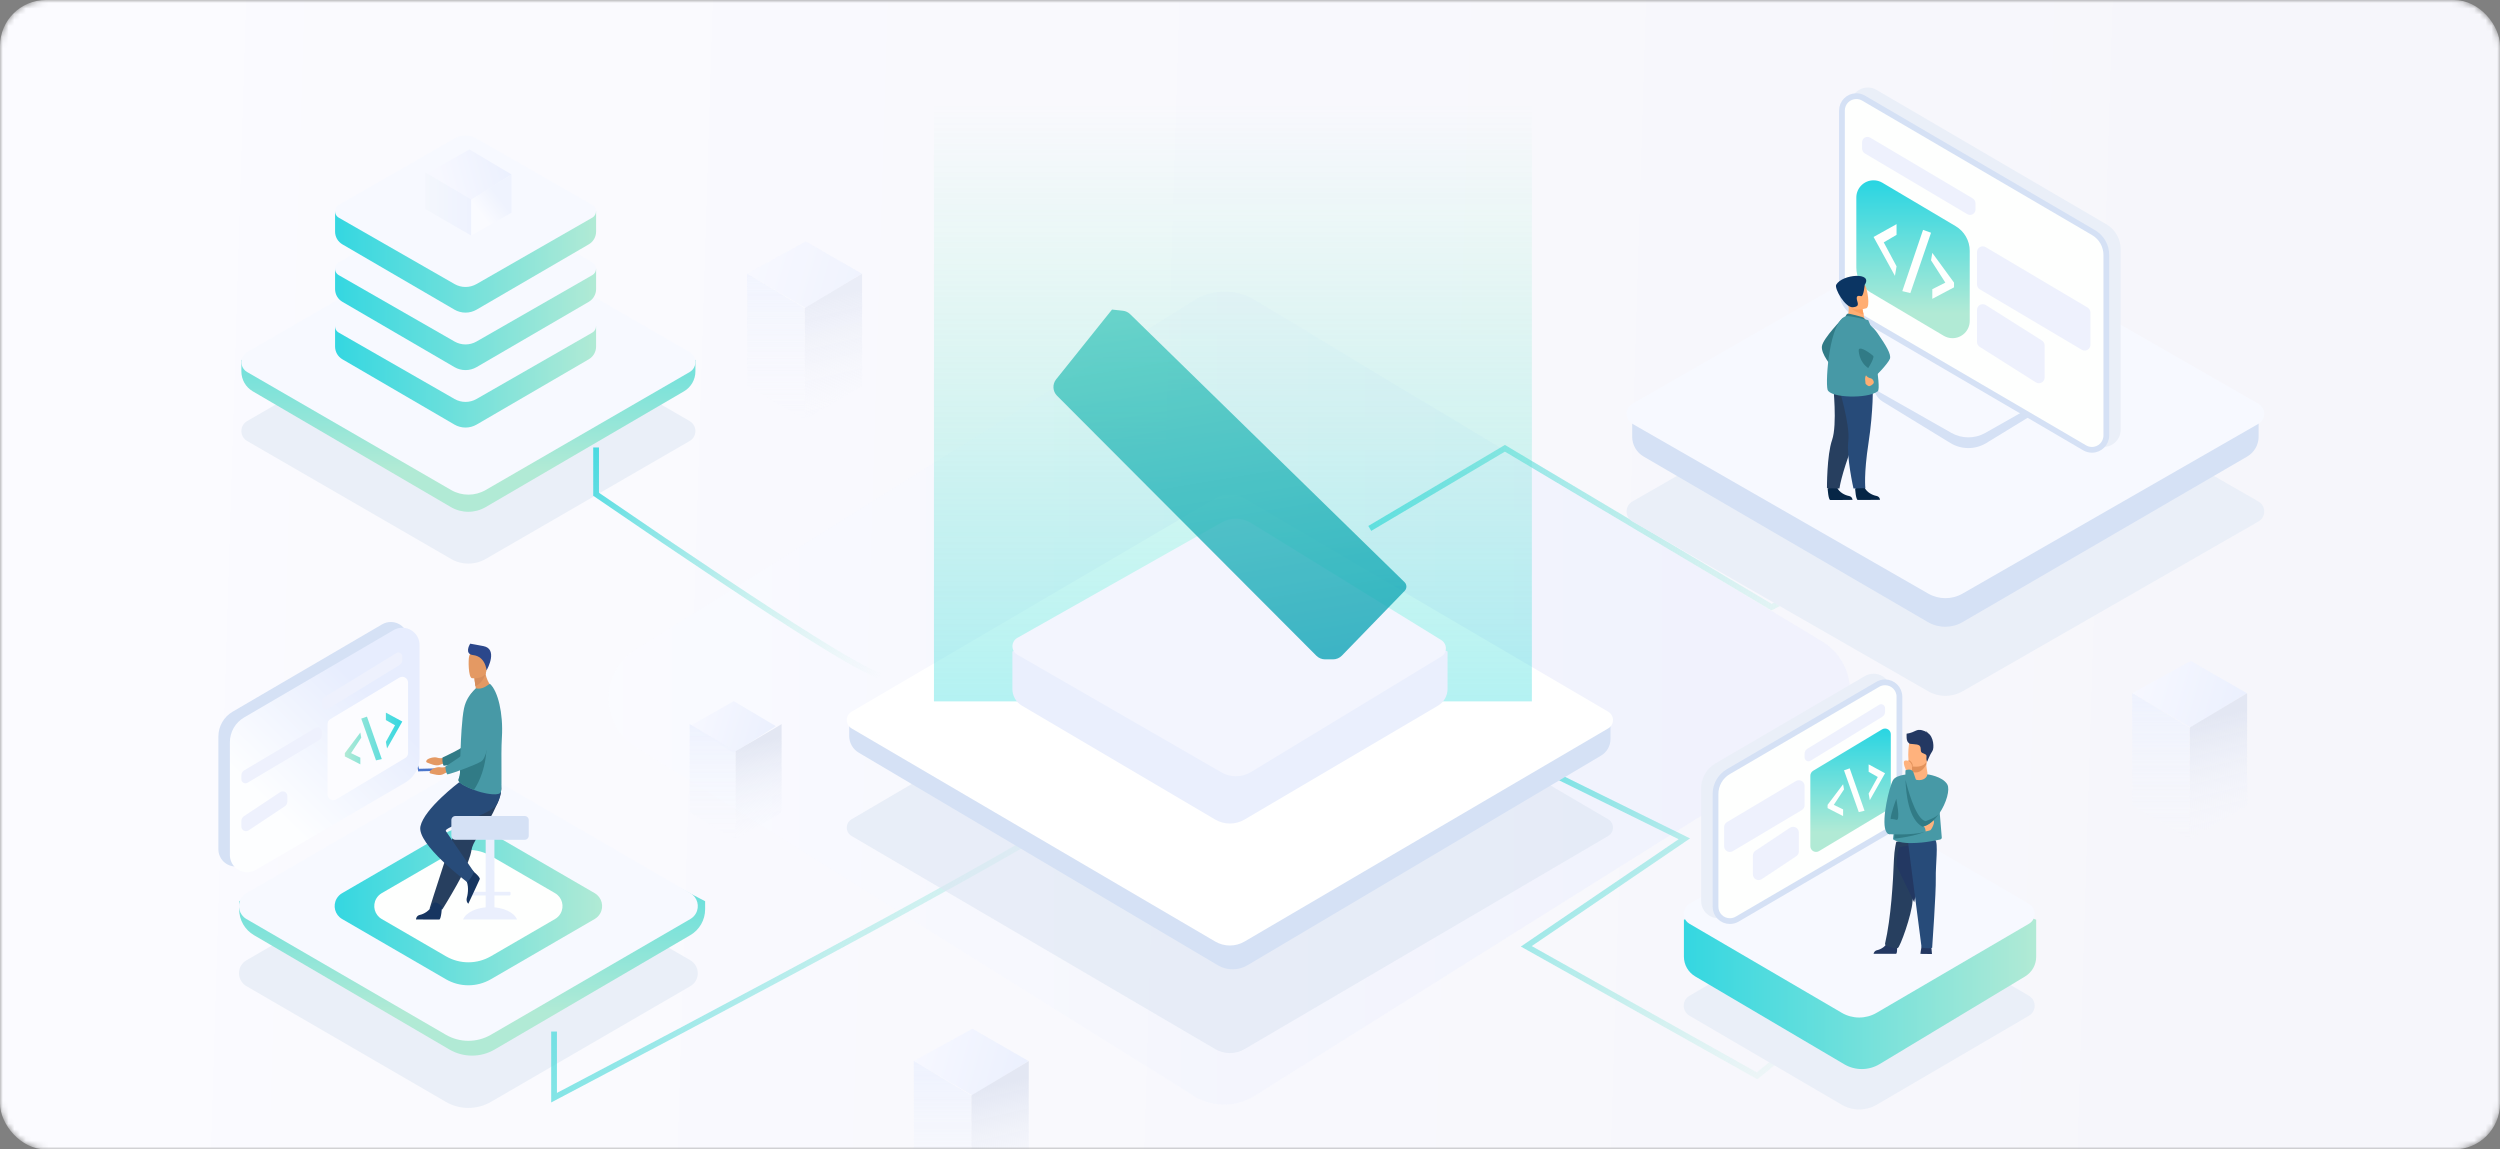 <svg width="435" height="200" viewBox="0 0 435 200" fill="none" xmlns="http://www.w3.org/2000/svg">
    <rect x="0" y="0" width="435" height="200" fill="#808080" stroke="none"/>
    <mask id="mask0_162_443" style="mask-type:alpha" x="0" y="0" width="435" height="200">
        <rect width="435" height="200" rx="8" fill="url(#paint0_linear_162_443)"/>
    </mask>
    <g mask="url(#mask0_162_443)">
        <rect width="435" height="200" rx="8" fill="url(#paint1_linear_162_443)"/>
        <path opacity="0.6" d="M110.568 113.02L207.799 52.25C210.99 50.256 215.031 50.222 218.255 52.162L317.052 111.608C321.785 114.455 323.313 120.6 320.465 125.332C319.656 126.678 318.54 127.814 317.21 128.648L218.304 190.674C215.06 192.708 210.938 192.712 207.691 190.682L110.568 129.98C105.885 127.053 104.461 120.883 107.388 116.2C108.193 114.912 109.28 113.825 110.568 113.02Z" fill="url(#paint2_linear_162_443)"/>
        <path d="M42.876 167.092L77.585 146.952C80.006 145.548 82.994 145.548 85.414 146.952L120.124 167.092C121.366 167.812 121.789 169.403 121.068 170.645C120.841 171.037 120.515 171.362 120.124 171.589L85.414 191.729C82.994 193.133 80.006 193.133 77.585 191.729L42.876 171.589C41.634 170.869 41.211 169.278 41.932 168.036C42.159 167.644 42.484 167.319 42.876 167.092Z" fill="#EAEFF8"/>
        <path fill-rule="evenodd" clip-rule="evenodd" d="M41.615 158.23V156.814L80.927 136.227C81.682 135.832 82.583 135.831 83.339 136.227L122.692 156.814V158.228C122.692 160.076 121.711 161.786 120.116 162.718L86.07 182.614C83.638 184.035 80.628 184.035 78.196 182.612L44.19 162.718C42.595 161.786 41.615 160.077 41.615 158.23Z" fill="url(#paint3_linear_162_443)"/>
        <path d="M42.876 155.411L77.585 135.271C80.006 133.867 82.994 133.867 85.414 135.271L120.124 155.411C121.366 156.131 121.789 157.722 121.068 158.964C120.841 159.356 120.515 159.681 120.124 159.908L85.414 180.048C82.994 181.452 80.006 181.452 77.585 180.048L42.876 159.908C41.634 159.188 41.211 157.597 41.932 156.355C42.159 155.963 42.484 155.638 42.876 155.411Z" fill="#F7F9FF"/>
        <path fill-rule="evenodd" clip-rule="evenodd" d="M59.524 155.411L77.585 144.931C80.006 143.526 82.994 143.526 85.414 144.931L103.476 155.411C104.718 156.131 105.141 157.722 104.42 158.964C104.193 159.356 103.867 159.681 103.476 159.908L85.414 170.388C82.994 171.793 80.006 171.793 77.585 170.388L59.524 159.908C58.282 159.188 57.859 157.597 58.58 156.355C58.807 155.963 59.132 155.638 59.524 155.411Z" fill="url(#paint4_linear_162_443)"/>
        <path fill-rule="evenodd" clip-rule="evenodd" d="M66.418 155.411L77.585 148.931C80.006 147.526 82.994 147.526 85.415 148.931L96.582 155.411C97.824 156.131 98.247 157.722 97.526 158.964C97.299 159.356 96.974 159.681 96.582 159.908L85.415 166.388C82.994 167.793 80.006 167.793 77.585 166.388L66.418 159.908C65.176 159.188 64.753 157.597 65.474 156.355C65.701 155.963 66.026 155.638 66.418 155.411Z" fill="#FEFFFE"/>
        <path d="M77.714 131.766C77.714 131.766 76.736 132.071 76.114 131.844C75.493 131.617 74.422 131.989 74.25 132.264C74.077 132.538 74.141 132.646 74.448 132.741C74.755 132.836 75.845 133.397 76.562 133.072C77.278 132.747 78.212 132.736 78.212 132.736L77.715 131.766H77.714Z" fill="#E49963"/>
        <path d="M86.169 121.493C86.169 121.493 85.07 130.935 83.251 131.781C82.353 132.198 78.385 133.145 77.21 133.239C77.21 133.239 76.922 132.957 76.993 131.81C76.993 131.81 81.15 129.964 81.74 128.961C82.62 127.468 81.195 122.861 82.298 121.458C83.401 120.056 85.258 119.453 86.168 121.494L86.169 121.493Z" fill="#317B86"/>
        <path d="M85.286 158.931H85.25C84.84 158.931 84.508 158.599 84.508 158.189V143.593C84.508 143.184 84.84 142.852 85.25 142.852H85.286C85.696 142.852 86.028 143.184 86.028 143.593V158.189C86.028 158.599 85.696 158.931 85.286 158.931Z" fill="#EAEFFD"/>
        <path d="M89.958 159.987C89.466 158.757 87.554 157.84 85.268 157.84C82.983 157.84 81.07 158.757 80.579 159.987H89.959H89.958Z" fill="#EAEFFD"/>
        <path d="M81.903 155.816H88.635C88.749 155.816 88.841 155.726 88.841 155.614V155.37C88.841 155.258 88.749 155.168 88.635 155.168H81.903C81.789 155.168 81.696 155.258 81.696 155.37V155.614C81.696 155.726 81.789 155.816 81.903 155.816Z" fill="#EAEFFD"/>
        <path d="M85.798 141.386C85.478 142.043 85.107 142.659 84.724 143.242C83.543 145.045 82.257 146.531 82.033 147.936C81.989 148.216 81.918 148.518 81.825 148.835C81.732 149.157 81.616 149.496 81.483 149.845C80.982 151.161 80.232 152.637 79.484 153.977C78.19 156.294 76.973 158.227 76.973 158.227L74.742 158.113C74.832 157.842 75.804 154.643 77.106 150.732C77.635 149.145 78.197 147.456 78.739 145.828C78.811 145.611 78.884 145.394 78.955 145.179C79.121 144.681 79.284 144.19 79.443 143.713C80.665 140.041 81.639 137.117 81.639 137.117C81.639 137.117 86.524 134.88 87.032 136.329C87.45 137.524 87.109 138.696 85.797 141.385L85.798 141.386Z" fill="#273F5F"/>
        <path d="M76.905 157.738C76.905 157.738 76.79 159.964 76.434 159.995C76.387 160 74.628 160 74.628 160L72.382 159.985C72.382 159.985 72.397 159.33 73.053 159.192C73.709 159.054 74.808 158.496 75.205 157.448C75.623 156.344 76.904 157.739 76.904 157.739L76.905 157.738Z" fill="#163560"/>
        <path d="M82.071 151.38C82.071 151.38 83.623 152.586 83.472 152.977C83.452 153.029 82.595 154.886 82.595 154.886L81.489 157.248C81.489 157.248 81.023 156.914 81.243 156.154C81.464 155.394 81.596 153.961 81.033 153.031C80.439 152.052 82.071 151.38 82.071 151.38Z" fill="#163560"/>
        <path d="M79.886 136.123C79.886 136.123 73.84 140.674 73.155 143.777C72.471 146.88 81.312 153.499 81.312 153.499C81.312 153.499 82.282 152.465 82.452 151.707C82.452 151.707 78.457 145.919 77.589 144.622C77.057 143.825 85.461 141.864 86.488 139.932C87.515 138.002 87.147 136.377 87.147 136.377L79.886 136.124V136.123Z" fill="#274B79"/>
        <path d="M79.255 146.123H91.282C91.678 146.123 92 145.809 92 145.421V142.687C92 142.3 91.679 141.985 91.282 141.985H79.255C78.859 141.985 78.537 142.299 78.537 142.687V145.421C78.537 145.808 78.858 146.123 79.255 146.123Z" fill="#D5E1F5"/>
        <path d="M82.807 119.874C82.204 120.326 81.873 120.898 81.873 120.898C83.342 121.357 85.778 119.712 85.778 119.712C85.778 119.712 84.832 118.944 84.483 117.256C84.465 117.171 84.448 117.084 84.434 116.994C84.388 116.71 84.36 116.402 84.355 116.07L83.681 116.801L82.559 118.017C82.559 118.017 82.585 118.521 82.725 119.389C82.749 119.54 82.777 119.703 82.81 119.875L82.807 119.874Z" fill="#E49963"/>
        <path d="M87.332 128.259C87.122 131.681 87.399 136.884 87.16 137.785C86.954 138.562 84.607 138.1 83.67 137.841C83.323 137.745 82.903 137.608 82.469 137.446C81.259 136.993 79.94 136.346 79.799 135.866C79.794 135.847 79.789 135.829 79.786 135.81C79.773 135.741 79.776 135.675 79.789 135.609C79.836 135.365 80.018 135.099 80.039 134.494C80.063 133.817 80.059 133.02 80.081 132.164C80.082 132.067 80.082 131.962 80.092 131.866V131.83C80.092 131.812 80.093 131.794 80.094 131.775C80.114 130.82 80.155 129.815 80.203 128.819C80.234 128.193 80.269 127.573 80.309 126.98C80.415 125.447 80.558 124.084 80.746 123.223C81.053 121.818 81.732 120.902 82.349 120.231L82.796 119.768C83.294 119.9 83.884 119.812 84.416 119.507C84.993 119.176 85.192 118.938 85.293 119.028C86.625 120.27 87.582 124.076 87.334 128.258L87.332 128.259Z" fill="#4799A6"/>
        <path d="M82.469 137.445C81.259 136.992 79.94 136.345 79.799 135.865C79.794 135.846 79.789 135.828 79.786 135.81C79.786 135.743 79.788 135.675 79.789 135.608C79.836 135.364 80.018 135.098 80.039 134.493C80.063 133.816 80.059 133.019 80.081 132.163C80.082 132.066 80.082 131.961 80.092 131.865V131.83C80.092 131.812 80.093 131.793 80.094 131.775L84.664 129.268C84.664 129.268 84.927 133.722 82.47 137.444L82.469 137.445Z" fill="#317B86"/>
        <path d="M82.556 118.016C82.556 118.016 82.582 118.521 82.722 119.388C83.818 118.96 84.314 117.763 84.481 117.256C84.528 117.113 84.548 117.024 84.548 117.024C84.548 117.024 84.505 117.013 84.433 116.994C84.278 116.955 83.989 116.881 83.678 116.801L82.556 118.017V118.016Z" fill="#D68D5D"/>
        <path d="M82.112 118.003C82.112 118.003 84.519 118.332 84.665 116.516C84.811 114.7 85.221 113.521 83.689 113.234C82.158 112.948 81.803 113.605 81.632 114.197C81.462 114.789 81.489 117.871 82.111 118.003H82.112Z" fill="#E49963"/>
        <path d="M84.656 116.642C84.656 116.642 84.504 114.232 82.312 113.982C80.811 113.811 81.648 112.249 81.809 112C81.809 112 82.958 112.19 84.137 112.426C86.611 112.921 84.899 116.266 84.657 116.641L84.656 116.642Z" fill="#2B478B"/>
        <path d="M73.003 134.133L72.793 134.216L71 127.545L71.21 127.462L73.003 134.133Z" fill="#4A75CB"/>
        <path d="M78.871 133.618L72.784 133.775L72.793 134.216L78.879 134.058L78.871 133.618Z" fill="#4A75CB"/>
        <path d="M78.218 133.218C78.218 133.218 77.273 133.65 76.634 133.507C75.996 133.365 74.965 133.877 74.82 134.172C74.673 134.468 74.746 134.568 75.06 134.621C75.375 134.674 76.509 135.088 77.191 134.669C77.873 134.25 78.8 134.114 78.8 134.114L78.217 133.217L78.218 133.218Z" fill="#E49963"/>
        <path d="M85.684 121.88C85.684 121.88 85.452 131.412 83.721 132.495C82.867 133.029 79.009 134.498 77.85 134.749C77.85 134.749 77.539 134.507 77.504 133.357C77.504 133.357 81.467 130.969 81.963 129.893C82.7 128.291 80.864 123.901 81.832 122.361C82.801 120.819 84.592 119.973 85.683 121.88H85.684Z" fill="#4799A6"/>
        <path fill-rule="evenodd" clip-rule="evenodd" d="M66.487 108.637L40.477 123.835C38.943 124.731 38 126.375 38 128.152V147.772C38 149.429 39.343 150.772 41 150.772C41.532 150.772 42.054 150.631 42.514 150.363L68.522 135.165C70.057 134.269 71 132.625 71 130.848V111.228C71 109.571 69.657 108.228 68 108.228C67.468 108.228 66.946 108.369 66.487 108.637Z" fill="#D5E1F5"/>
        <path fill-rule="evenodd" clip-rule="evenodd" d="M68.487 109.637L42.477 124.835C40.943 125.731 40 127.375 40 129.152V148.772C40 150.429 41.343 151.772 43 151.772C43.532 151.772 44.054 151.631 44.514 151.363L70.522 136.165C72.057 135.269 73 133.625 73 131.848V112.228C73 110.571 71.657 109.228 70 109.228C69.468 109.228 68.946 109.369 68.487 109.637Z" fill="url(#paint5_linear_162_443)"/>
        <path fill-rule="evenodd" clip-rule="evenodd" d="M69.485 117.91L57.485 125.116C57.184 125.296 57 125.622 57 125.973V138.233C57 138.785 57.448 139.233 58 139.233C58.181 139.233 58.359 139.184 58.515 139.09L70.515 131.884C70.816 131.704 71 131.378 71 131.027V118.767C71 118.215 70.552 117.767 70 117.767C69.819 117.767 69.641 117.816 69.485 117.91Z" fill="#FCFCFF"/>
        <path fill-rule="evenodd" clip-rule="evenodd" d="M62.7 127.462L60 131.046V131.614L62.7 133V131.837L61.08 131.046L62.857 128.358L62.7 127.462ZM63.85 124.692L62.857 125.036L65.427 132.308L66.429 132.069L63.85 124.692ZM67.143 124V125.291L68.734 126.198L67.143 129.08L67.344 130.231L70 125.546L67.143 124Z" fill="url(#paint6_linear_162_443)"/>
        <path fill-rule="evenodd" clip-rule="evenodd" d="M68.967 113.633L56.478 121.285C56.181 121.467 56 121.79 56 122.138V122.789C56 123.163 56.304 123.467 56.678 123.467C56.803 123.467 56.926 123.433 57.033 123.367L69.522 115.715C69.819 115.533 70 115.21 70 114.862V114.211C70 113.837 69.696 113.533 69.322 113.533C69.197 113.533 69.074 113.567 68.967 113.633Z" fill="#EEF1FD"/>
        <path fill-rule="evenodd" clip-rule="evenodd" d="M54.926 126.64L42.488 134.045C42.186 134.225 42 134.552 42 134.904V135.586C42 135.978 42.318 136.296 42.711 136.296C42.839 136.296 42.964 136.262 43.074 136.196L55.512 128.791C55.814 128.61 56 128.284 56 127.932V127.25C56 126.858 55.682 126.539 55.289 126.539C55.161 126.539 55.036 126.574 54.926 126.64Z" fill="#EEF1FD"/>
        <path fill-rule="evenodd" clip-rule="evenodd" d="M48.751 137.831L42.446 142.023C42.167 142.209 42 142.521 42 142.856V143.82C42 144.264 42.36 144.624 42.804 144.624C42.962 144.624 43.117 144.577 43.249 144.489L49.554 140.297C49.833 140.111 50 139.799 50 139.464V138.5C50 138.056 49.64 137.696 49.196 137.696C49.038 137.696 48.883 137.743 48.751 137.831Z" fill="#EEF1FD"/>
        <path d="M42.994 73.269L78.496 52.737C80.355 51.662 82.645 51.662 84.504 52.737L120.006 73.269C120.962 73.822 121.289 75.045 120.736 76.001C120.561 76.304 120.309 76.556 120.006 76.731L84.504 97.263C82.645 98.338 80.355 98.338 78.496 97.263L42.994 76.731C42.038 76.178 41.711 74.955 42.264 73.999C42.439 73.696 42.691 73.444 42.994 73.269Z" fill="#EAEFF8"/>
        <path fill-rule="evenodd" clip-rule="evenodd" d="M42 64.636V62.651L80.553 42.485C81.133 42.181 81.826 42.181 82.406 42.484L121 62.651V64.635C121 66.057 120.245 67.372 119.016 68.089L84.506 88.234C82.636 89.325 80.323 89.324 78.454 88.232L43.982 68.09C42.755 67.372 42 66.058 42 64.636Z" fill="url(#paint7_linear_162_443)"/>
        <path d="M42.994 61.269L78.496 40.737C80.355 39.662 82.645 39.662 84.504 40.737L120.006 61.269C120.962 61.822 121.289 63.045 120.736 64.001C120.561 64.304 120.309 64.556 120.006 64.731L84.504 85.263C82.645 86.338 80.355 86.338 78.496 85.263L42.994 64.731C42.038 64.178 41.711 62.955 42.264 61.999C42.439 61.696 42.691 61.444 42.994 61.269Z" fill="#F7F9FF"/>
        <path d="M103.721 77.856V86C137.144 108.926 153.855 119.386 153.855 117.379" stroke="url(#paint8_linear_162_443)"/>
        <path d="M96.407 179.482V191C159.375 157.884 190.859 140.323 190.859 138.317" stroke="url(#paint9_linear_162_443)"/>
        <path d="M316.798 178.205L305.728 187.191L265.576 164.658L293.075 145.955L256.397 127.892" stroke="url(#paint10_linear_162_443)"/>
        <path d="M329 94.716L308.241 105.643L261.853 78L238.339 91.946" stroke="url(#paint11_linear_162_443)"/>
        <path opacity="0.6" d="M148.168 142.555L211.449 105.468C213.024 104.545 214.975 104.545 216.55 105.468L279.832 142.555C280.633 143.025 280.902 144.055 280.432 144.856C280.287 145.104 280.08 145.311 279.832 145.457L216.55 182.544C214.975 183.467 213.024 183.467 211.449 182.544L148.168 145.457C147.367 144.987 147.098 143.957 147.567 143.156C147.713 142.908 147.92 142.701 148.168 142.555Z" fill="#DEE6F4"/>
        <path d="M147.763 128.066V124.27L213.69 89.828C214.185 89.57 214.775 89.574 215.266 89.838L280.229 124.789V128.586C280.229 129.774 279.603 130.873 278.581 131.479L217.051 167.957C215.466 168.897 213.495 168.898 211.909 167.959L149.413 130.96C148.39 130.355 147.763 129.255 147.763 128.066Z" fill="#D5E1F5"/>
        <path d="M148.168 123.839L211.449 86.751C213.024 85.828 214.975 85.828 216.55 86.751L279.832 123.839C280.633 124.308 280.902 125.338 280.432 126.139C280.287 126.388 280.08 126.594 279.832 126.74L216.55 163.827C214.975 164.75 213.024 164.75 211.449 163.827L148.168 126.74C147.367 126.27 147.098 125.24 147.567 124.439C147.713 124.191 147.92 123.984 148.168 123.839Z" fill="white"/>
        <path opacity="0.43" d="M266.544 18H162.507V122.037H266.544V18Z" fill="url(#paint12_linear_162_443)"/>
        <mask id="mask1_162_443" style="mask-type:alpha" x="161" y="90" width="107" height="65">
            <path d="M163.103 120.313L210.477 91.889C212.969 90.394 216.082 90.394 218.574 91.889L265.948 120.313C267.19 121.059 267.593 122.67 266.848 123.912C266.626 124.281 266.317 124.59 265.948 124.812L218.574 153.236C216.082 154.731 212.969 154.731 210.477 153.236L163.103 124.812C161.861 124.066 161.458 122.455 162.203 121.213C162.425 120.844 162.734 120.535 163.103 120.313Z" fill="white"/>
        </mask>
        <g mask="url(#mask1_162_443)">
            <path d="M163.103 120.313L210.477 91.889C212.969 90.394 216.082 90.394 218.574 91.889L265.948 120.313C267.19 121.059 267.593 122.67 266.848 123.912C266.626 124.281 266.317 124.59 265.948 124.812L218.574 153.236C216.082 154.731 212.969 154.731 210.477 153.236L163.103 124.812C161.861 124.066 161.458 122.455 162.203 121.213C162.425 120.844 162.734 120.535 163.103 120.313Z" fill="url(#paint13_linear_162_443)"/>
        </g>
        <path d="M176.155 119.886V113.354L213.352 97.974C213.763 97.804 214.225 97.804 214.636 97.973L251.873 113.354V119.885C251.873 121.076 251.242 122.178 250.216 122.783L216.554 142.598C214.974 143.528 213.014 143.528 211.435 142.597L177.81 122.783C176.784 122.178 176.155 121.076 176.155 119.886Z" fill="#EAEFFD"/>
        <path d="M177 111L212.517 90.932C214.084 90.022 216.018 90.022 217.585 90.932L250.748 111.351C251.551 111.818 251.823 112.847 251.357 113.65C251.21 113.902 251 114.112 250.748 114.259L217.585 134.385C216.018 135.295 214.084 135.295 212.517 134.385L177 113.908C176.197 113.441 175.924 112.412 176.391 111.609C176.537 111.357 176.747 111.147 177 111Z" fill="#F3F5FE"/>
        <g opacity="0.8">
            <path fill-rule="evenodd" clip-rule="evenodd" d="M244.391 101.297L196.647 54.667C196.302 54.329 195.853 54.118 195.372 54.066L193.492 53.864L183.77 66.003C183.087 66.856 183.154 68.086 183.926 68.861L229.046 114.096C229.45 114.501 230 114.729 230.573 114.729L231.945 114.729C232.528 114.729 233.087 114.492 233.493 114.074L244.412 102.812C244.824 102.387 244.815 101.71 244.391 101.297Z" fill="url(#paint14_linear_162_443)"/>
            <mask id="mask2_162_443" style="mask-type:alpha" x="180" y="54" width="63" height="61">
                <path d="M242.136 100.992L194.642 54.956C193.791 54.131 192.431 54.148 191.602 54.994L180.863 65.947C180.031 66.795 180.046 68.156 180.896 68.986C180.902 68.992 180.908 68.998 180.914 69.004L228.176 114.09C229.036 114.91 230.399 114.879 231.221 114.021C231.223 114.019 231.225 114.017 231.227 114.015L242.167 102.502C242.573 102.075 242.559 101.402 242.136 100.992Z" fill="url(#paint15_linear_162_443)"/>
            </mask>
            <g mask="url(#mask2_162_443)">
                <path fill-rule="evenodd" clip-rule="evenodd" d="M244.391 101.297L196.647 54.667C196.302 54.329 195.853 54.118 195.372 54.066L193.492 53.864L183.77 66.003C183.087 66.856 183.154 68.086 183.926 68.861L229.046 114.096C229.45 114.501 230 114.729 230.573 114.729L231.945 114.729C232.528 114.729 233.087 114.492 233.493 114.074L244.412 102.812C244.824 102.387 244.815 101.71 244.391 101.297Z" fill="url(#paint16_linear_162_443)"/>
                <path d="M242.136 100.992L194.642 54.956C193.791 54.131 192.431 54.148 191.602 54.994L180.863 65.947C180.031 66.795 180.046 68.156 180.896 68.986C180.902 68.992 180.908 68.998 180.914 69.004L228.176 114.09C229.036 114.91 230.399 114.879 231.221 114.021C231.223 114.019 231.225 114.017 231.227 114.015L242.167 102.502C242.573 102.075 242.559 101.402 242.136 100.992Z" fill="url(#paint17_linear_162_443)"/>
                <path d="M223.544 103.16L218.307 108.571L217.533 107.825L222.769 102.414L223.544 103.16ZM200.929 80.593L195.692 86.004L194.917 85.258L200.154 79.847L200.929 80.593ZM221.481 91.169L211.755 101.219L210.981 100.472L220.706 90.423L221.481 91.169ZM212.775 91.339L207.538 96.751L206.763 96.004L212 90.593L212.775 91.339ZM178.313 58.026L173.077 63.437L172.302 62.691L177.539 57.279L178.313 58.026ZM209.544 88.115L204.307 93.527L203.533 92.78L208.769 87.369L209.544 88.115ZM233.327 101.916L223.602 111.965L222.827 111.219L232.552 101.169L233.327 101.916ZM198.865 68.602L189.14 78.652L188.365 77.905L198.091 67.856L198.865 68.602ZM232.159 109.608L226.923 115.019L226.148 114.273L231.385 108.861L232.159 109.608ZM197.698 76.294L192.461 81.706L191.687 80.959L196.923 75.548L197.698 76.294ZM190.159 68.772L184.923 74.183L184.148 73.437L189.385 68.026L190.159 68.772ZM221.39 98.862L216.154 104.273L215.379 103.526L220.616 98.115L221.39 98.862ZM186.929 65.548L181.692 70.959L180.917 70.213L186.154 64.802L186.929 65.548ZM248.313 124.653L243.077 130.064L242.302 129.317L247.539 123.906L248.313 124.653ZM244.096 111.587L234.371 121.637L233.596 120.89L243.321 110.841L244.096 111.587ZM210.711 79.349L200.986 89.398L200.212 88.651L209.937 78.602L210.711 79.349ZM244.006 120.354L238.769 125.765L237.994 125.019L243.231 119.608L244.006 120.354ZM175.173 44.961L165.448 55.01L164.673 54.263L174.398 44.214L175.173 44.961ZM175.083 53.727L169.846 59.139L169.071 58.392L174.308 52.981L175.083 53.727ZM236.467 112.832L231.23 118.243L230.456 117.497L235.692 112.085L236.467 112.832ZM188.096 56.781L178.371 66.831L177.596 66.084L187.321 56.035L188.096 56.781Z" fill="white"/>
                <path opacity="0.178" fill-rule="evenodd" clip-rule="evenodd" d="M221.03 127L267.562 83.297L211.539 31L164 74.373L221.03 127Z" fill="#277C7B"/>
                <path opacity="0.178" fill-rule="evenodd" clip-rule="evenodd" d="M214.367 101.76L230.739 86.027L211.028 67.2L194.301 82.814L214.367 101.76Z" fill="#277C7B"/>
            </g>
        </g>
        <mask id="mask3_162_443" style="mask-type:alpha" x="181" y="52" width="65" height="64">
            <path d="M181.568 115.143L184.415 98.76L230.019 53.354C230.861 52.515 232.225 52.517 233.064 53.357C233.065 53.358 233.066 53.359 233.068 53.361L244.492 64.851C245.33 65.693 245.325 67.055 244.48 67.891C244.477 67.894 244.474 67.897 244.471 67.9L198.282 113.126L181.568 115.143Z" fill="white"/>
        </mask>
        <g mask="url(#mask3_162_443)">
            <path d="M181.568 115.136L184.413 98.755L230.017 53.359C230.859 52.52 232.223 52.522 233.062 53.362C233.064 53.364 233.065 53.365 233.066 53.366L244.494 64.857C245.331 65.699 245.326 67.06 244.482 67.897C244.479 67.9 244.476 67.903 244.473 67.906L198.284 113.121L181.568 115.136Z" fill="url(#paint18_linear_162_443)"/>
            <path fill-rule="evenodd" clip-rule="evenodd" d="M188.557 103.064L193.857 108.581L238.101 66.306L232.39 61.026L188.557 103.064Z" fill="url(#paint19_linear_162_443)"/>
            <path fill-rule="evenodd" clip-rule="evenodd" d="M188.555 103.063L232.389 61.025L224.63 53.767L179.555 98.416L188.555 103.063Z" fill="url(#paint20_linear_162_443)"/>
            <path fill-rule="evenodd" clip-rule="evenodd" d="M184.413 98.748L199.618 114.474L181.25 119.655L175.94 113.804L184.413 98.748Z" fill="#D5E1F5"/>
            <path fill-rule="evenodd" clip-rule="evenodd" d="M182.582 109.183L189.823 117.442L179.445 118.148L178.697 110.653L182.582 109.183Z" fill="#273F5F"/>
            <path opacity="0.2" fill-rule="evenodd" clip-rule="evenodd" d="M193.858 108.573L181.568 115.129L180.642 119.477L199.62 114.474L193.858 108.573Z" fill="black"/>
            <path d="M226.343 57.695L241.892 73.834L247.889 66.724L232.147 50.484L224.787 56.615L226.343 57.695Z" fill="url(#paint21_linear_162_443)"/>
            <path opacity="0.1" fill-rule="evenodd" clip-rule="evenodd" d="M193.856 108.574L181.567 115.129L188.557 103.057L193.856 108.574Z" fill="black"/>
        </g>
        <g opacity="0.67">
            <path fill-rule="evenodd" clip-rule="evenodd" d="M140.202 42L130 47.611L140.202 53.599L149.951 47.611L140.202 42Z" fill="url(#paint22_linear_162_443)"/>
            <path fill-rule="evenodd" clip-rule="evenodd" d="M139.976 53.599V73L130 67.128V47.611L139.976 53.599Z" fill="url(#paint23_linear_162_443)"/>
            <path fill-rule="evenodd" clip-rule="evenodd" d="M140.024 53.599V73L150 67.128V47.611L140.024 53.599Z" fill="url(#paint24_linear_162_443)"/>
        </g>
        <path fill-rule="evenodd" clip-rule="evenodd" d="M169.202 179L159 184.612L169.202 190.599L178.951 184.612L169.202 179Z" fill="url(#paint25_linear_162_443)"/>
        <path fill-rule="evenodd" clip-rule="evenodd" d="M168.976 190.599V210L159 204.128V184.612L168.976 190.599Z" fill="url(#paint26_linear_162_443)"/>
        <path fill-rule="evenodd" clip-rule="evenodd" d="M169.024 190.599V210L179 204.128V184.612L169.024 190.599Z" fill="url(#paint27_linear_162_443)"/>
        <path fill-rule="evenodd" clip-rule="evenodd" d="M381.202 115L371 120.612L381.202 126.599L390.951 120.612L381.202 115Z" fill="url(#paint28_linear_162_443)"/>
        <path fill-rule="evenodd" clip-rule="evenodd" d="M380.976 126.599V146L371 140.128V120.612L380.976 126.599Z" fill="url(#paint29_linear_162_443)"/>
        <path fill-rule="evenodd" clip-rule="evenodd" d="M381.024 126.599V146L391 140.128V120.612L381.024 126.599Z" fill="url(#paint30_linear_162_443)"/>
        <path fill-rule="evenodd" clip-rule="evenodd" d="M127.671 122L120 126.354L127.671 131L135 126.354L127.671 122Z" fill="url(#paint31_linear_162_443)"/>
        <path fill-rule="evenodd" clip-rule="evenodd" d="M128 130.717V146L120 141.375V126L128 130.717Z" fill="url(#paint32_linear_162_443)"/>
        <path fill-rule="evenodd" clip-rule="evenodd" d="M128 130.717V146L136 141.375V126L128 130.717Z" fill="url(#paint33_linear_162_443)"/>
        <path fill-rule="evenodd" clip-rule="evenodd" d="M58.303 60.303V56.76L80.516 47.678C80.826 47.551 81.174 47.551 81.484 47.678L103.721 56.76V60.302C103.721 61.214 103.237 62.056 102.449 62.515L82.933 73.875C81.739 74.57 80.262 74.57 79.068 73.874L59.574 62.515C58.787 62.056 58.303 61.214 58.303 60.303Z" fill="url(#paint34_linear_162_443)"/>
        <path d="M58.937 55.65L79.09 44.095C80.273 43.417 81.727 43.417 82.91 44.095L103.063 55.65C103.677 56.001 103.889 56.783 103.537 57.397C103.424 57.594 103.261 57.757 103.063 57.87L82.91 69.425C81.727 70.103 80.273 70.103 79.09 69.425L58.937 57.87C58.324 57.519 58.112 56.737 58.463 56.123C58.576 55.926 58.74 55.763 58.937 55.65Z" fill="#F7F9FF"/>
        <path fill-rule="evenodd" clip-rule="evenodd" d="M58.303 50.303V46.76L80.516 37.678C80.826 37.551 81.174 37.551 81.484 37.678L103.721 46.76V50.302C103.721 51.214 103.237 52.056 102.449 52.515L82.933 63.875C81.739 64.57 80.262 64.57 79.068 63.874L59.574 52.515C58.787 52.056 58.303 51.214 58.303 50.303Z" fill="url(#paint35_linear_162_443)"/>
        <path d="M58.937 45.65L79.09 34.095C80.273 33.417 81.727 33.417 82.91 34.095L103.063 45.65C103.677 46.001 103.889 46.783 103.537 47.397C103.424 47.594 103.261 47.757 103.063 47.87L82.91 59.425C81.727 60.103 80.273 60.103 79.09 59.425L58.937 47.87C58.324 47.519 58.112 46.737 58.463 46.123C58.576 45.926 58.74 45.763 58.937 45.65Z" fill="#F7F9FF"/>
        <path fill-rule="evenodd" clip-rule="evenodd" d="M58.303 40.303V36.76L80.516 27.678C80.826 27.551 81.174 27.551 81.484 27.678L103.721 36.76V40.302C103.721 41.214 103.237 42.056 102.449 42.515L82.933 53.875C81.739 54.57 80.262 54.57 79.068 53.874L59.574 42.515C58.787 42.056 58.303 41.214 58.303 40.303Z" fill="url(#paint36_linear_162_443)"/>
        <path d="M58.937 35.65L79.09 24.095C80.273 23.417 81.727 23.417 82.91 24.095L103.063 35.65C103.677 36.001 103.889 36.783 103.537 37.397C103.424 37.594 103.261 37.757 103.063 37.87L82.91 49.425C81.727 50.103 80.273 50.103 79.09 49.425L58.937 37.87C58.324 37.519 58.112 36.737 58.463 36.123C58.576 35.926 58.74 35.763 58.937 35.65Z" fill="#F7F9FF"/>
        <path fill-rule="evenodd" clip-rule="evenodd" d="M81.671 26L74 30.354L81.671 35L89 30.354L81.671 26Z" fill="url(#paint37_linear_162_443)"/>
        <path fill-rule="evenodd" clip-rule="evenodd" d="M82 34.717V41L74 36.375V30L82 34.717Z" fill="url(#paint38_linear_162_443)"/>
        <path fill-rule="evenodd" clip-rule="evenodd" d="M82 34.717V41L89 37.002V30.354L82 34.717Z" fill="url(#paint39_linear_162_443)"/>
        <path d="M284.022 87.265L335.513 57.714C337.363 56.653 339.637 56.653 341.487 57.714L392.977 87.265C393.935 87.815 394.266 89.037 393.717 89.996C393.54 90.303 393.285 90.558 392.977 90.735L341.487 120.286C339.637 121.347 337.363 121.347 335.513 120.286L284.022 90.735C283.064 90.185 282.733 88.963 283.283 88.004C283.46 87.697 283.715 87.442 284.022 87.265Z" fill="#EAEFF8"/>
        <path d="M284 75.981V72.395L337.548 44.482C338.127 44.18 338.817 44.18 339.396 44.481L393 72.395V75.98C393 77.404 392.243 78.721 391.011 79.438L341.49 108.244C339.624 109.33 337.319 109.329 335.454 108.243L285.987 79.438C284.757 78.722 284 77.405 284 75.981Z" fill="#D5E1F5"/>
        <path d="M284.022 70.265L335.513 40.714C337.363 39.653 339.637 39.653 341.487 40.714L392.977 70.265C393.935 70.815 394.266 72.037 393.717 72.996C393.54 73.303 393.285 73.558 392.977 73.735L341.487 103.286C339.637 104.347 337.363 104.347 335.513 103.286L284.022 73.735C283.064 73.185 282.733 71.963 283.283 71.004C283.46 70.697 283.715 70.442 284.022 70.265Z" fill="#F7F9FF"/>
        <path d="M326 67.035L341.531 58.526C342.129 58.198 342.854 58.198 343.452 58.526L359 67.035C359 68.198 358.395 69.278 357.402 69.884L345.623 77.086C343.701 78.261 341.283 78.26 339.361 77.084L327.597 69.885C326.605 69.278 326 68.198 326 67.035Z" fill="#D5E1F5"/>
        <path d="M327.064 64.761L339.538 57.681C341.375 56.638 343.625 56.638 345.461 57.681L357.935 64.761C358.896 65.306 359.233 66.527 358.687 67.487C358.509 67.801 358.249 68.061 357.935 68.239L345.461 75.319C343.625 76.362 341.375 76.362 339.538 75.319L327.064 68.239C326.104 67.694 325.767 66.473 326.312 65.513C326.49 65.199 326.75 64.939 327.064 64.761Z" fill="#F7F9FF"/>
        <path fill-rule="evenodd" clip-rule="evenodd" d="M326.515 15.64L366.524 39.04C368.058 39.937 369 41.58 369 43.356V74.77C369 76.427 367.657 77.77 366 77.77C365.468 77.77 364.945 77.628 364.485 77.36L324.476 53.96C322.942 53.063 322 51.42 322 49.644V18.23C322 16.573 323.343 15.23 325 15.23C325.532 15.23 326.055 15.372 326.515 15.64Z" fill="#EAEFF8"/>
        <path fill-rule="evenodd" clip-rule="evenodd" d="M323 16.73C323.444 16.73 323.879 16.848 324.262 17.072L364.272 40.472C365.652 41.279 366.5 42.757 366.5 44.356V75.77C366.5 76.46 366.22 77.085 365.768 77.538C365.315 77.99 364.69 78.27 364 78.27C363.556 78.27 363.121 78.152 362.738 77.928L322.728 54.528C321.348 53.721 320.5 52.243 320.5 50.644V19.23C320.5 18.54 320.78 17.915 321.232 17.462C321.685 17.01 322.31 16.73 323 16.73Z" fill="#FEFFFE" stroke="#D5E1F5"/>
        <path fill-rule="evenodd" clip-rule="evenodd" d="M327.53 31.794L340.283 39.353C341.802 40.253 342.733 41.888 342.733 43.654V55.843C342.733 57.5 341.39 58.843 339.733 58.843C339.195 58.843 338.666 58.698 338.203 58.424L325.451 50.864C323.931 49.964 323 48.329 323 46.563V34.374C323 32.717 324.343 31.374 326 31.374C326.538 31.374 327.067 31.519 327.53 31.794Z" fill="url(#paint40_linear_162_443)"/>
        <path fill-rule="evenodd" clip-rule="evenodd" d="M336.221 44L340 49.177V49.997L336.221 52V50.32L338.489 49.177L336 45.295L336.221 44ZM334.61 40L336 40.496L332.402 51L331 50.656L334.61 40ZM330 39V40.865L327.772 42.174L330 46.338L329.719 48L326 41.233L330 39Z" fill="#FEFFFE"/>
        <path fill-rule="evenodd" clip-rule="evenodd" d="M325.421 23.951L343.243 34.515C343.547 34.695 343.733 35.022 343.733 35.375V36.457C343.733 36.977 343.312 37.398 342.792 37.398C342.623 37.398 342.458 37.352 342.312 37.266L324.49 26.702C324.186 26.522 324 26.195 324 25.842V24.76C324 24.241 324.421 23.819 324.941 23.819C325.11 23.819 325.276 23.865 325.421 23.951Z" fill="#EEF1FD"/>
        <path fill-rule="evenodd" clip-rule="evenodd" d="M345.51 43.004L363.243 53.515C363.547 53.695 363.733 54.022 363.733 54.375V59.998C363.733 60.55 363.285 60.998 362.733 60.998C362.554 60.998 362.378 60.949 362.223 60.858L344.49 50.347C344.186 50.166 344 49.84 344 49.486V43.864C344 43.312 344.448 42.864 345 42.864C345.179 42.864 345.356 42.912 345.51 43.004Z" fill="#EEF1FD"/>
        <path fill-rule="evenodd" clip-rule="evenodd" d="M345.535 53.079L355.301 59.258C355.591 59.441 355.766 59.76 355.766 60.103V65.684C355.766 66.236 355.319 66.684 354.766 66.684C354.577 66.684 354.392 66.63 354.232 66.529L344.465 60.35C344.176 60.167 344 59.848 344 59.505V53.925C344 53.372 344.448 52.925 345 52.925C345.189 52.925 345.375 52.978 345.535 53.079Z" fill="#EEF1FD"/>
        <path d="M320.733 55.268C320.733 55.268 317.179 58.893 317.011 60.257C316.843 61.621 318.714 63.752 318.714 63.752L320.733 55.268Z" fill="#317B86"/>
        <path d="M322.795 85.038C322.795 85.038 322.908 86.96 323.249 86.987C323.294 86.991 324.975 86.987 324.975 86.987L327.122 86.969C327.122 86.969 327.107 86.403 326.479 86.286C325.851 86.167 324.8 85.689 324.418 84.783C324.016 83.831 322.794 85.039 322.794 85.039L322.795 85.038Z" fill="#062646"/>
        <path d="M318.014 85.049C318.014 85.049 318.128 86.972 318.468 86.998C318.513 87.002 320.195 86.998 320.195 86.998L322.341 86.979C322.341 86.979 322.326 86.414 321.698 86.296C321.07 86.178 320.019 85.699 319.637 84.794C319.235 83.842 318.014 85.05 318.014 85.05L318.014 85.049Z" fill="#062646"/>
        <path d="M324.89 69.212C324.89 69.212 324.355 72.179 322.344 77.449C320.333 82.719 320.063 85 320.063 85L317.891 84.952C317.891 84.952 317.858 79.197 318.785 76.547C319.711 73.897 318.962 67 318.962 67L324.891 69.212L324.89 69.212Z" fill="#273F5F"/>
        <path d="M325.889 67C325.889 67 325.973 71.509 325.124 77.046C324.274 82.584 324.573 84.934 324.573 84.934L322.506 85C322.506 85 321.258 79.464 321.605 76.692C321.953 73.92 319.891 67.187 319.891 67.187L325.889 67Z" fill="#274B79"/>
        <path d="M321.291 55.608L322.62 56.461L324.537 56.105C324.51 55.953 324.382 55.322 324.266 54.75C324.259 54.717 324.252 54.682 324.246 54.65C324.146 54.164 324.059 53.746 324.059 53.746L322.266 52.972L321.597 52.684C321.599 52.694 321.65 53.224 321.658 53.301C321.786 54.674 321.291 55.608 321.291 55.608L321.291 55.608Z" fill="#FFAE73"/>
        <path d="M324.044 55.171C324.007 55.156 321.733 54.501 321.486 54.582C321.239 54.663 321.094 55.133 321.094 55.133L324.812 55.952C324.812 55.952 324.519 55.367 324.043 55.171H324.044Z" fill="#317B86"/>
        <path d="M317.992 67.795C318.394 69.262 325.017 69.424 326.721 68.09C326.914 67.938 326.922 67.231 326.847 66.279C326.699 64.418 326.231 61.619 326.21 60.188C326.199 59.498 326.08 58.791 325.922 58.15C325.586 56.783 325.075 55.712 325.075 55.712C325.075 55.712 321.838 54.872 321.233 55.017C318.319 55.715 317.591 66.329 317.993 67.796L317.992 67.795Z" fill="#4799A6"/>
        <path d="M326.529 64.799C326.385 63.404 325.933 61.306 325.912 60.233C325.902 59.715 325.786 59.186 325.634 58.705L323.749 58.499C323.749 58.499 321.924 63.212 326.529 64.799V64.799Z" fill="#317B86"/>
        <path d="M325.502 65.343C325.502 65.343 325.375 65.645 325.645 65.847C325.915 66.05 326.09 66.378 326.03 66.618C325.968 66.858 325.377 67.251 325.172 67.188C324.968 67.126 324.549 66.811 324.594 66.683C324.639 66.557 324.311 65.573 324.81 65.192C325.309 64.812 325.503 65.342 325.503 65.342L325.502 65.343Z" fill="#FFAE73"/>
        <path d="M323.373 55.511C323.373 55.511 325.211 55.845 326.68 57.964C328.148 60.082 329.115 61.657 328.846 62.424C328.578 63.189 326.126 65.847 325.703 65.847C325.279 65.848 324.595 65.547 324.556 64.865C324.556 64.865 326.28 62.31 325.939 61.928C325.793 61.766 323.688 60.092 323.39 60.851C322.896 62.106 323.374 55.511 323.374 55.511H323.373Z" fill="#4799A6"/>
        <path d="M321.791 53.325C322.186 53.98 323.654 54.544 324.265 54.751C324.257 54.718 324.251 54.683 324.244 54.651C324.144 54.165 324.058 53.746 324.058 53.746L322.265 52.973C321.869 52.969 321.627 53.056 321.79 53.325H321.791Z" fill="#FFA05E"/>
        <path d="M324.734 53.638C324.734 53.638 321.85 54.53 321.313 52.755C320.776 50.979 320.042 49.899 321.861 49.255C323.679 48.611 324.244 49.183 324.569 49.732C324.895 50.281 325.47 53.36 324.733 53.637L324.734 53.638Z" fill="#FFAE73"/>
        <path d="M324.456 49.561C324.456 49.561 324.276 51.628 323.842 51.539C323.407 51.451 323.013 51.385 323.078 52.008C323.143 52.632 323.747 53.35 322.408 53.463C321.07 53.576 319.137 50.183 319.503 49.538C320.56 47.68 325.985 47.294 324.456 49.561Z" fill="#0B3563"/>
        <path d="M293.953 173.273L320.472 157.77C322.342 156.677 324.657 156.677 326.528 157.77L353.047 173.273C354 173.831 354.321 175.056 353.764 176.009C353.59 176.306 353.343 176.553 353.047 176.727L326.528 192.23C324.657 193.323 322.342 193.323 320.472 192.23L293.953 176.727C293 176.169 292.679 174.944 293.236 173.991C293.41 173.694 293.657 173.447 293.953 173.273Z" fill="#EAEFF8"/>
        <path fill-rule="evenodd" clip-rule="evenodd" d="M293 166.452V160.032L323.306 149.241C323.744 149.085 324.223 149.087 324.66 149.246L354.299 160.032V166.477C354.299 167.88 353.565 169.18 352.364 169.904L327.047 185.155C325.16 186.292 322.802 186.303 320.904 185.184L294.969 169.898C293.749 169.179 293 167.868 293 166.452Z" fill="url(#paint41_linear_162_443)"/>
        <path d="M293.953 157.273L320.472 141.77C322.342 140.677 324.657 140.677 326.528 141.77L353.047 157.273C354 157.831 354.321 159.056 353.764 160.009C353.59 160.306 353.343 160.553 353.047 160.727L326.528 176.23C324.657 177.323 322.342 177.323 320.472 176.23L293.953 160.727C293 160.169 292.679 158.944 293.236 157.991C293.41 157.694 293.657 157.447 293.953 157.273Z" fill="#F7F9FF"/>
        <path fill-rule="evenodd" clip-rule="evenodd" d="M324.486 117.637L298.477 132.835C296.943 133.731 296 135.375 296 137.152V156.772C296 158.429 297.343 159.772 299 159.772C299.532 159.772 300.054 159.631 300.514 159.363L326.523 144.165C328.057 143.269 329 141.625 329 139.848V120.228C329 118.571 327.657 117.228 326 117.228C325.468 117.228 324.946 117.369 324.486 117.637Z" fill="#EAEFF8"/>
        <path fill-rule="evenodd" clip-rule="evenodd" d="M328 118.728C327.557 118.728 327.121 118.845 326.739 119.069L300.73 134.267C299.349 135.074 298.5 136.553 298.5 138.152V157.772C298.5 158.463 298.78 159.088 299.232 159.54C299.685 159.993 300.31 160.272 301 160.272C301.443 160.272 301.879 160.155 302.261 159.931L328.27 144.733C329.651 143.926 330.5 142.447 330.5 140.848V121.228C330.5 120.537 330.22 119.912 329.768 119.46C329.315 119.007 328.69 118.728 328 118.728Z" fill="#FEFFFE" stroke="#D5E1F5"/>
        <path fill-rule="evenodd" clip-rule="evenodd" d="M327.485 126.91L315.485 134.116C315.184 134.296 315 134.622 315 134.973V147.233C315 147.785 315.448 148.233 316 148.233C316.181 148.233 316.359 148.184 316.515 148.09L328.515 140.884C328.816 140.704 329 140.378 329 140.027V127.767C329 127.215 328.552 126.767 328 126.767C327.819 126.767 327.641 126.816 327.485 126.91Z" fill="url(#paint42_linear_162_443)"/>
        <path fill-rule="evenodd" clip-rule="evenodd" d="M320.7 136.462L318 140.046V140.614L320.7 142V140.837L319.08 140.046L320.857 137.358L320.7 136.462ZM321.85 133.692L320.857 134.036L323.427 141.308L324.429 141.069L321.85 133.692ZM325.143 133V134.291L326.735 135.198L325.143 138.08L325.344 139.231L328 134.546L325.143 133Z" fill="#FEFFFE"/>
        <path fill-rule="evenodd" clip-rule="evenodd" d="M326.967 122.633L314.478 130.285C314.181 130.467 314 130.79 314 131.138V131.789C314 132.163 314.304 132.467 314.678 132.467C314.803 132.467 314.926 132.433 315.033 132.367L327.522 124.715C327.819 124.533 328 124.21 328 123.862V123.211C328 122.837 327.696 122.533 327.322 122.533C327.197 122.533 327.074 122.567 326.967 122.633Z" fill="#EEF1FD"/>
        <path fill-rule="evenodd" clip-rule="evenodd" d="M312.488 135.9L300.488 143.045C300.186 143.225 300 143.552 300 143.904V147.241C300 147.793 300.448 148.241 301 148.241C301.18 148.241 301.357 148.192 301.512 148.1L313.512 140.955C313.814 140.775 314 140.448 314 140.096V136.759C314 136.207 313.552 135.759 313 135.759C312.82 135.759 312.643 135.808 312.488 135.9Z" fill="#EEF1FD"/>
        <path fill-rule="evenodd" clip-rule="evenodd" d="M311.446 144.033L305.446 148.023C305.168 148.209 305 148.521 305 148.856V152.134C305 152.686 305.448 153.134 306 153.134C306.197 153.134 306.39 153.076 306.554 152.967L312.554 148.977C312.832 148.791 313 148.479 313 148.144V144.866C313 144.314 312.552 143.866 312 143.866C311.803 143.866 311.61 143.924 311.446 144.033Z" fill="#EEF1FD"/>
        <path d="M334.151 165.975C334.151 165.975 334.235 165.064 334.429 164.522C334.624 163.98 335.861 164.325 335.861 164.325C335.861 164.325 336.108 164.621 336.161 166L334.151 165.975Z" fill="#233862"/>
        <path d="M329.937 165.962C330.228 165.715 330.062 163.871 330.062 163.871C330.062 163.871 328.708 162.36 328.521 163.517C328.335 164.673 327.234 165.193 326.608 165.334C326.175 165.432 326.042 165.766 326 165.963H329.936L329.937 165.962Z" fill="#233862"/>
        <path d="M332.889 156.055C332.83 156.357 332.793 156.605 332.784 156.783C332.65 159.228 330.593 164.816 330.225 164.947C329.656 165.149 328.759 164.72 328.291 164.579C328.097 164.521 327.965 164.337 328.008 164.15C329.027 159.751 329.402 153.417 329.538 149.666C329.607 147.777 329.952 146.472 329.952 146.472C329.952 146.472 334.97 145.215 335 146.805C335.026 148.212 333.338 153.733 332.891 156.055H332.889Z" fill="#273F5F"/>
        <path d="M333.069 157L330 150.646C330.063 148.767 330.379 147.469 330.379 147.469C330.379 147.469 334.973 146.219 335 147.8C335.024 149.2 333.478 154.691 333.069 157Z" fill="#233862"/>
        <path d="M332 146.581L334.356 164.864C334.356 164.864 335.391 165.131 336.196 164.917C336.196 164.917 336.886 155.194 336.828 152.843C336.771 150.492 337.323 146.553 336.702 146.119C336.081 145.684 332 146.582 332 146.582V146.581Z" fill="#274B79"/>
        <path d="M337.51 141.398L337.869 145.722C337.883 145.884 337.762 146.033 337.58 146.078C337.178 146.178 336.715 146.248 335.82 146.408C334.981 146.558 333.85 146.691 332.462 146.698C330.253 146.71 329.417 146.055 329.417 146.055C329.322 146.056 329.468 145.658 329.599 143.763C329.643 143.122 329.686 142.309 329.717 141.281C329.745 140.356 329.763 139.257 329.765 137.954C329.767 136.386 332.584 134.699 332.636 134.699C332.636 134.925 333.049 135.342 333.685 135.378C334.44 135.42 335.366 135.096 335.366 134.722C335.366 134.718 336.731 136.603 337.215 138.611C337.277 138.866 337.324 139.134 337.362 139.417C337.362 139.421 337.363 139.425 337.364 139.429C337.371 139.481 337.378 139.533 337.385 139.586C337.386 139.595 337.387 139.604 337.388 139.613C337.394 139.661 337.399 139.709 337.404 139.757C337.405 139.771 337.407 139.786 337.408 139.799C337.413 139.843 337.417 139.888 337.421 139.932C337.421 139.936 337.421 139.94 337.422 139.944C337.425 139.977 337.428 140.011 337.431 140.044C337.433 140.067 337.435 140.092 337.437 140.115C337.44 140.154 337.443 140.193 337.446 140.233C337.447 140.253 337.449 140.272 337.45 140.293C337.453 140.33 337.455 140.368 337.458 140.406C337.459 140.423 337.46 140.44 337.461 140.457C337.464 140.512 337.468 140.567 337.471 140.622C337.471 140.627 337.471 140.631 337.471 140.636C337.474 140.689 337.477 140.743 337.48 140.797C337.48 140.81 337.481 140.823 337.483 140.837C337.486 140.888 337.489 140.939 337.491 140.99C337.491 140.998 337.491 141.006 337.492 141.013C337.498 141.138 337.504 141.266 337.509 141.396C337.509 141.399 337.509 141.402 337.509 141.405V141.396L337.51 141.398Z" fill="#4799A6"/>
        <path d="M332.634 134.701C332.634 134.701 330.016 134.674 329.385 135.743C328.754 136.813 327.372 142.567 328.094 144.482C328.816 146.397 330.165 143.689 330.914 142.516C331.662 141.344 332.634 134.701 332.634 134.701Z" fill="#4799A6"/>
        <path d="M332.608 134.216V134.545C332.608 134.545 332.535 135.569 333.579 135.718C334.621 135.869 335.412 135.319 335.383 134.529C335.29 133.916 335.187 133.496 335.18 132.989C335.176 132.802 335.188 132.601 335.217 132.376L333.196 132.327L332.601 132.445L332.609 134.216H332.608Z" fill="#FFB27D"/>
        <path d="M332.6 132.445L332.608 134.216C332.823 134.337 333.065 134.411 333.337 134.411C334.265 134.411 334.866 133.587 335.18 132.989C335.177 132.802 335.188 132.601 335.217 132.376L333.197 132.327L332.601 132.445H332.6Z" fill="#E2915A"/>
        <path d="M335.371 131.982C335.136 133.509 333.509 133.459 332.805 133.363C332.607 133.336 332.482 133.305 332.482 133.305C332.259 133.233 332.134 132.807 332.077 132.25C331.962 131.147 332.107 129.529 332.261 129.114C332.493 128.49 332.929 127.818 334.568 128.304C336.208 128.79 335.671 130.026 335.371 131.981V131.982Z" fill="#FFB27D"/>
        <path d="M329.956 138.989C329.956 138.989 328.943 141.695 328.973 142.508C328.973 142.508 329.475 142.487 329.956 142.661C330.748 142.946 329.956 138.99 329.956 138.99V138.989Z" fill="#317B86"/>
        <path d="M331.758 127.662C331.758 127.662 332.479 127.595 333.33 127.148C334.02 126.784 334.892 127.184 335.175 127.365C335.167 127.31 335.148 127.235 335.106 127.159C335.106 127.159 335.233 127.268 335.251 127.42C335.264 127.432 335.271 127.44 335.267 127.443C335.267 127.443 335.411 127.411 335.503 127.462C335.503 127.462 335.438 127.451 335.415 127.501C335.413 127.506 335.409 127.511 335.405 127.515C336.483 128.146 336.581 130.206 336.235 130.682C335.819 131.256 335.318 132.548 335.318 132.548C335.318 132.548 335.135 132.242 335.211 131.737C335.287 131.232 334.926 131.232 334.471 131.003C334.016 130.774 334.396 130.132 333.997 129.741C333.598 129.351 332.139 129.58 332.157 129.283C331.615 129.044 331.756 127.731 331.756 127.663L331.758 127.662Z" fill="#233862"/>
        <path d="M335.7 144.009C335.272 145.201 330.648 145.817 329.597 145.942C329.641 145.425 329.683 144.771 329.715 143.942L335.7 144.009Z" fill="#317B86"/>
        <path d="M334.685 144.735C334.729 144.735 335.713 144.557 335.889 144.45C336.066 144.343 336.871 142.957 336.343 142.602C335.815 142.247 334.398 143.669 334.398 143.669L334.685 144.735Z" fill="#FFB27D"/>
        <path d="M328.701 145.146C328.701 145.146 332.506 145.396 335.061 144.734C335.061 144.734 335.125 143.841 334.323 143.444C334.323 143.444 330.343 142.424 329.386 142.708C328.429 142.993 328.702 145.146 328.702 145.146H328.701Z" fill="#4799A6"/>
        <path d="M337.44 141.532C336.65 142.684 335.618 143.625 334.48 143.845C334.471 143.828 334.136 143.212 334.199 142.307C334.228 141.888 334.342 141.408 334.613 140.895C334.697 140.738 334.771 140.553 334.838 140.35C335.459 138.431 335.366 134.732 335.366 134.732C335.366 134.732 338.005 135.066 338.828 136.488C339.331 137.359 338.69 139.71 337.441 141.531L337.44 141.532Z" fill="#4799A6"/>
        <path d="M332.805 133.363C332.607 133.336 332.482 133.305 332.482 133.305C332.259 133.233 332.134 132.807 332.076 132.25C332.495 132.375 332.687 132.766 332.766 132.933C332.803 133.008 332.81 133.176 332.805 133.363Z" fill="#E2915A"/>
        <path d="M331.741 134.226C331.741 134.226 330.83 132.406 331.538 132.327C332.247 132.248 332.532 132.828 332.634 133.042C332.736 133.255 332.607 134.216 332.607 134.216L331.74 134.226H331.741Z" fill="#FFB27D"/>
        <path d="M335.216 142.247C335.187 142.477 335.131 142.689 335.06 142.879C334.837 143.477 334.48 143.846 334.48 143.846C332.112 142.553 331.634 138.114 331.553 135.674C331.521 134.694 331.553 134.036 331.553 134.036C332.621 133.608 332.922 134.351 332.922 134.351C332.922 134.351 334.182 137.979 334.837 140.351C335.088 141.258 335.249 141.982 335.217 142.247H335.216Z" fill="#4799A6"/>
        <path d="M337.44 141.532C336.65 142.684 335.618 143.625 334.48 143.845C332.113 142.552 331.634 138.113 331.554 135.673C331.554 135.673 332.674 140.59 334.199 142.308C334.474 142.619 334.763 142.825 335.061 142.879C335.061 142.879 336.983 142.222 337.387 141.602C337.416 141.558 337.433 141.536 337.441 141.533L337.44 141.532Z" fill="#317B86"/>
    </g>
    <defs>
        <linearGradient id="paint0_linear_162_443" x1="2.04581e-06" y1="73" x2="405.579" y2="85.416" gradientUnits="userSpaceOnUse">
            <stop stop-color="#FDFDFF"/>
            <stop offset="1" stop-color="#FAFBFF"/>
        </linearGradient>
        <linearGradient id="paint1_linear_162_443" x1="2.04581e-06" y1="73" x2="405.579" y2="85.416" gradientUnits="userSpaceOnUse">
            <stop stop-color="#FBFBFF"/>
            <stop offset="1" stop-color="#F6F6FB"/>
        </linearGradient>
        <linearGradient id="paint2_linear_162_443" x1="105.867" y1="121.466" x2="291.797" y2="121.466" gradientUnits="userSpaceOnUse">
            <stop stop-color="#FAFBFF"/>
            <stop offset="1" stop-color="#ECEFFD"/>
        </linearGradient>
        <linearGradient id="paint3_linear_162_443" x1="82.154" y1="135.93" x2="82.154" y2="176.219" gradientUnits="userSpaceOnUse">
            <stop stop-color="#28D5E2"/>
            <stop offset="1" stop-color="#B1EAD5"/>
        </linearGradient>
        <linearGradient id="paint4_linear_162_443" x1="53.809" y1="157.66" x2="104.772" y2="157.66" gradientUnits="userSpaceOnUse">
            <stop stop-color="#28D5E2"/>
            <stop offset="1" stop-color="#B1EAD5"/>
        </linearGradient>
        <linearGradient id="paint5_linear_162_443" x1="64.634" y1="121.255" x2="46.426" y2="139.816" gradientUnits="userSpaceOnUse">
            <stop stop-color="#E7EDFE"/>
            <stop offset="1" stop-color="#FDFEFF"/>
        </linearGradient>
        <linearGradient id="paint6_linear_162_443" x1="70.949" y1="128.5" x2="60" y2="128.5" gradientUnits="userSpaceOnUse">
            <stop stop-color="#28D5E2"/>
            <stop offset="1" stop-color="#B1EAD5"/>
        </linearGradient>
        <linearGradient id="paint7_linear_162_443" x1="81.5" y1="42.257" x2="81.5" y2="81.74" gradientUnits="userSpaceOnUse">
            <stop stop-color="#28D5E2"/>
            <stop offset="1" stop-color="#B1EAD5"/>
        </linearGradient>
        <linearGradient id="paint8_linear_162_443" x1="94.54" y1="85.23" x2="151.434" y2="120.844" gradientUnits="userSpaceOnUse">
            <stop stop-color="#3BD8E0"/>
            <stop offset="1" stop-color="#AFEAD5" stop-opacity="0"/>
        </linearGradient>
        <linearGradient id="paint9_linear_162_443" x1="79.112" y1="156.463" x2="185.412" y2="203.256" gradientUnits="userSpaceOnUse">
            <stop stop-color="#3BD8E0"/>
            <stop offset="1" stop-color="#AFEAD5" stop-opacity="0"/>
        </linearGradient>
        <linearGradient id="paint10_linear_162_443" x1="245.337" y1="128.963" x2="320.835" y2="187.458" gradientUnits="userSpaceOnUse">
            <stop stop-color="#3BD8E0"/>
            <stop offset="1" stop-color="#AFEAD5" stop-opacity="0"/>
        </linearGradient>
        <linearGradient id="paint11_linear_162_443" x1="336.617" y1="93.106" x2="227.44" y2="66.836" gradientUnits="userSpaceOnUse">
            <stop stop-color="#AFEAD5" stop-opacity="0"/>
            <stop offset="1" stop-color="#3BD8E0"/>
        </linearGradient>
        <linearGradient id="paint12_linear_162_443" x1="214.525" y1="18" x2="214.525" y2="122.037" gradientUnits="userSpaceOnUse">
            <stop stop-color="#63E5B1" stop-opacity="0"/>
            <stop offset="1" stop-color="#50E0E2"/>
        </linearGradient>
        <linearGradient id="paint13_linear_162_443" x1="214.525" y1="122.562" x2="214.525" y2="154.357" gradientUnits="userSpaceOnUse">
            <stop stop-color="#34C0D6"/>
            <stop offset="1" stop-color="#01D2E8"/>
        </linearGradient>
        <linearGradient id="paint14_linear_162_443" x1="206.241" y1="51.4" x2="217.023" y2="115.693" gradientUnits="userSpaceOnUse">
            <stop stop-color="#4ACBBF"/>
            <stop offset="1" stop-color="#0FA4B6"/>
        </linearGradient>
        <linearGradient id="paint15_linear_162_443" x1="206.158" y1="62.661" x2="213.906" y2="115.762" gradientUnits="userSpaceOnUse">
            <stop stop-color="#9CE9D8"/>
            <stop offset="1" stop-color="#18D7E7"/>
        </linearGradient>
        <linearGradient id="paint16_linear_162_443" x1="206.241" y1="51.4" x2="217.023" y2="115.693" gradientUnits="userSpaceOnUse">
            <stop stop-color="#69D9CF"/>
            <stop offset="1" stop-color="#16CAE0"/>
        </linearGradient>
        <linearGradient id="paint17_linear_162_443" x1="206.158" y1="62.661" x2="213.906" y2="115.762" gradientUnits="userSpaceOnUse">
            <stop stop-color="#9CE9D8"/>
            <stop offset="1" stop-color="#18D7E7"/>
        </linearGradient>
        <linearGradient id="paint18_linear_162_443" x1="188.892" y1="82.701" x2="200.725" y2="101.608" gradientUnits="userSpaceOnUse">
            <stop stop-color="#9CE9D8"/>
            <stop offset="1" stop-color="#18D7E7"/>
        </linearGradient>
        <linearGradient id="paint19_linear_162_443" x1="189.55" y1="83.161" x2="215.636" y2="110.456" gradientUnits="userSpaceOnUse">
            <stop stop-color="#9CE9D8"/>
            <stop offset="1" stop-color="#18D7E7"/>
        </linearGradient>
        <linearGradient id="paint20_linear_162_443" x1="195.754" y1="90.064" x2="204.671" y2="103.889" gradientUnits="userSpaceOnUse">
            <stop stop-color="#9CE9D8"/>
            <stop offset="1" stop-color="#18D7E7"/>
        </linearGradient>
        <linearGradient id="paint21_linear_162_443" x1="225.025" y1="53.229" x2="234.735" y2="72.797" gradientUnits="userSpaceOnUse">
            <stop stop-color="#72CFDB"/>
            <stop offset="1" stop-color="#44ABB8"/>
        </linearGradient>
        <linearGradient id="paint22_linear_162_443" x1="130" y1="45.839" x2="148.922" y2="51.34" gradientUnits="userSpaceOnUse">
            <stop stop-color="#F7F8FF"/>
            <stop offset="1" stop-color="#EBF0FE"/>
        </linearGradient>
        <linearGradient id="paint23_linear_162_443" x1="134.988" y1="47.611" x2="134.988" y2="73" gradientUnits="userSpaceOnUse">
            <stop stop-color="#EEF2FE"/>
            <stop offset="1" stop-color="#F4F7FD" stop-opacity="0"/>
        </linearGradient>
        <linearGradient id="paint24_linear_162_443" x1="145.012" y1="51.609" x2="149.783" y2="72.067" gradientUnits="userSpaceOnUse">
            <stop stop-color="#E3E7F3"/>
            <stop offset="1" stop-color="#F5F7FE" stop-opacity="0"/>
        </linearGradient>
        <linearGradient id="paint25_linear_162_443" x1="159" y1="182.839" x2="177.922" y2="188.34" gradientUnits="userSpaceOnUse">
            <stop stop-color="#F7F8FF"/>
            <stop offset="1" stop-color="#EBF0FE"/>
        </linearGradient>
        <linearGradient id="paint26_linear_162_443" x1="163.988" y1="184.612" x2="163.988" y2="210" gradientUnits="userSpaceOnUse">
            <stop stop-color="#EEF2FE"/>
            <stop offset="1" stop-color="#F4F7FD" stop-opacity="0"/>
        </linearGradient>
        <linearGradient id="paint27_linear_162_443" x1="174.012" y1="188.609" x2="178.783" y2="209.067" gradientUnits="userSpaceOnUse">
            <stop stop-color="#E3E7F3"/>
            <stop offset="1" stop-color="#F5F7FE" stop-opacity="0"/>
        </linearGradient>
        <linearGradient id="paint28_linear_162_443" x1="371" y1="118.839" x2="389.922" y2="124.34" gradientUnits="userSpaceOnUse">
            <stop stop-color="#F7F8FF"/>
            <stop offset="1" stop-color="#EBF0FE"/>
        </linearGradient>
        <linearGradient id="paint29_linear_162_443" x1="375.988" y1="120.612" x2="375.988" y2="146" gradientUnits="userSpaceOnUse">
            <stop stop-color="#EEF2FE"/>
            <stop offset="1" stop-color="#F4F7FD" stop-opacity="0"/>
        </linearGradient>
        <linearGradient id="paint30_linear_162_443" x1="386.012" y1="124.609" x2="390.783" y2="145.067" gradientUnits="userSpaceOnUse">
            <stop stop-color="#E3E7F3"/>
            <stop offset="1" stop-color="#F5F7FE" stop-opacity="0"/>
        </linearGradient>
        <linearGradient id="paint31_linear_162_443" x1="120" y1="124.88" x2="134.207" y2="129.142" gradientUnits="userSpaceOnUse">
            <stop stop-color="#F7F8FF"/>
            <stop offset="1" stop-color="#EBF0FE"/>
        </linearGradient>
        <linearGradient id="paint32_linear_162_443" x1="124" y1="126" x2="124" y2="146" gradientUnits="userSpaceOnUse">
            <stop stop-color="#EEF2FE"/>
            <stop offset="1" stop-color="#F4F7FD" stop-opacity="0"/>
        </linearGradient>
        <linearGradient id="paint33_linear_162_443" x1="132" y1="129.149" x2="135.821" y2="145.245" gradientUnits="userSpaceOnUse">
            <stop stop-color="#E3E7F3"/>
            <stop offset="1" stop-color="#F5F7FE" stop-opacity="0"/>
        </linearGradient>
        <linearGradient id="paint34_linear_162_443" x1="53.991" y1="60.989" x2="103.721" y2="60.989" gradientUnits="userSpaceOnUse">
            <stop stop-color="#28D5E2"/>
            <stop offset="1" stop-color="#B1EAD5"/>
        </linearGradient>
        <linearGradient id="paint35_linear_162_443" x1="53.991" y1="50.989" x2="103.721" y2="50.989" gradientUnits="userSpaceOnUse">
            <stop stop-color="#28D5E2"/>
            <stop offset="1" stop-color="#B1EAD5"/>
        </linearGradient>
        <linearGradient id="paint36_linear_162_443" x1="53.991" y1="40.989" x2="103.721" y2="40.989" gradientUnits="userSpaceOnUse">
            <stop stop-color="#28D5E2"/>
            <stop offset="1" stop-color="#B1EAD5"/>
        </linearGradient>
        <linearGradient id="paint37_linear_162_443" x1="76.37" y1="30.5" x2="88.445" y2="27.221" gradientUnits="userSpaceOnUse">
            <stop stop-color="#F7F8FF"/>
            <stop offset="1" stop-color="#EBF0FE"/>
        </linearGradient>
        <linearGradient id="paint38_linear_162_443" x1="82" y1="32.499" x2="74" y2="32.499" gradientUnits="userSpaceOnUse">
            <stop stop-color="#EEF2FE"/>
            <stop offset="1" stop-color="#F4F7FD"/>
        </linearGradient>
        <linearGradient id="paint39_linear_162_443" x1="87.013" y1="34.587" x2="83.66" y2="37.195" gradientUnits="userSpaceOnUse">
            <stop stop-color="#EFF3FE"/>
            <stop offset="1" stop-color="#FAFBFF"/>
        </linearGradient>
        <linearGradient id="paint40_linear_162_443" x1="332.867" y1="31.374" x2="332.867" y2="54.551" gradientUnits="userSpaceOnUse">
            <stop stop-color="#28D5E2"/>
            <stop offset="1" stop-color="#B1EAD5"/>
        </linearGradient>
        <linearGradient id="paint41_linear_162_443" x1="287.18" y1="167.571" x2="354.299" y2="167.571" gradientUnits="userSpaceOnUse">
            <stop stop-color="#28D5E2"/>
            <stop offset="1" stop-color="#B1EAD5"/>
        </linearGradient>
        <linearGradient id="paint42_linear_162_443" x1="322" y1="126.767" x2="322" y2="144.879" gradientUnits="userSpaceOnUse">
            <stop stop-color="#28D5E2"/>
            <stop offset="1" stop-color="#B1EAD5"/>
        </linearGradient>
    </defs>
</svg>
